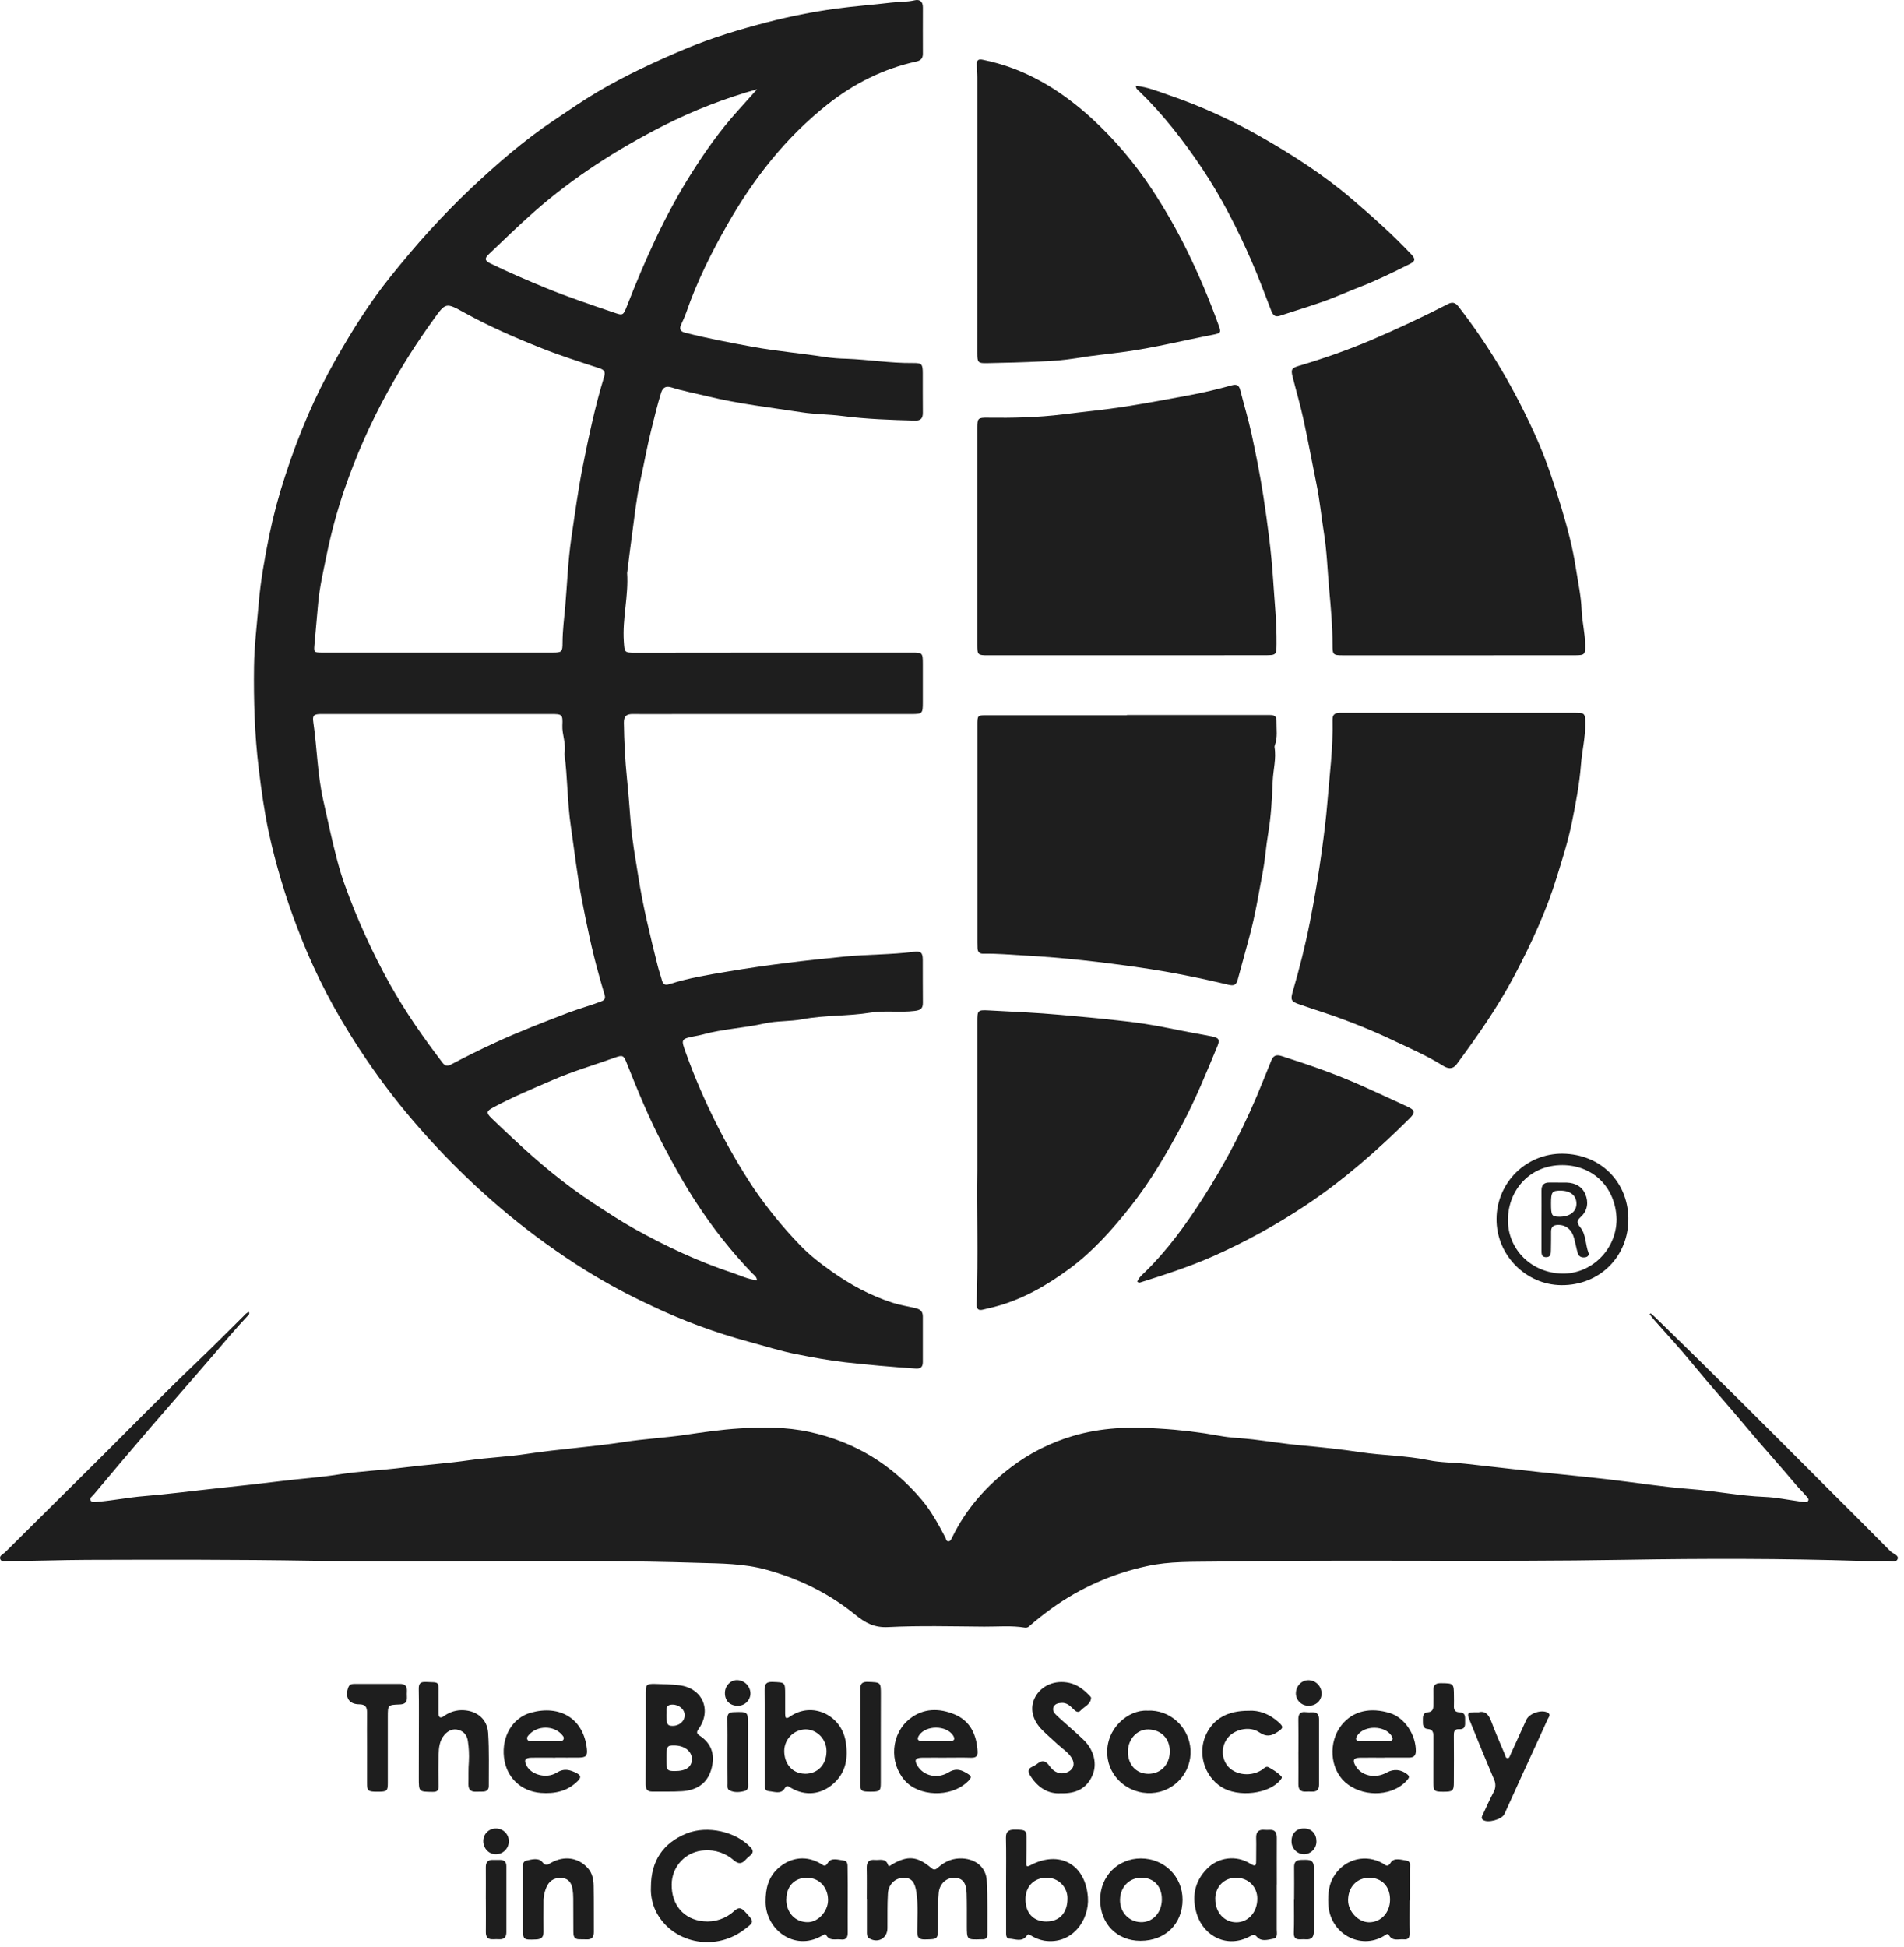 <svg width="134" height="137" viewBox="0 0 134 137" fill="none" xmlns="http://www.w3.org/2000/svg">
<path d="M54.443 45.92H64.197C64.917 45.92 64.946 45.95 64.947 46.689C64.947 47.602 64.947 48.514 64.947 49.427C64.947 50.211 64.913 50.245 64.14 50.245H47.757C46.683 50.245 45.61 50.259 44.537 50.245C44.09 50.238 43.901 50.397 43.907 50.859C43.926 52.185 43.992 53.5 44.128 54.824C44.232 55.831 44.306 56.85 44.386 57.865C44.489 59.154 44.725 60.425 44.925 61.7C45.256 63.814 45.769 65.894 46.288 67.969C46.378 68.325 46.505 68.672 46.6 69.026C46.695 69.379 46.965 69.299 47.176 69.231C48.492 68.812 49.848 68.593 51.203 68.366C53.944 67.902 56.698 67.576 59.468 67.308C61.076 67.151 62.69 67.181 64.291 66.978C64.816 66.912 64.938 67.027 64.943 67.536C64.951 68.545 64.937 69.554 64.951 70.564C64.956 70.978 64.771 71.084 64.374 71.133C63.338 71.263 62.284 71.088 61.271 71.252C59.675 71.512 58.053 71.42 56.466 71.721C55.591 71.886 54.669 71.821 53.803 72.017C52.35 72.346 50.851 72.402 49.416 72.804C49.262 72.847 49.103 72.874 48.947 72.904C47.902 73.111 47.913 73.106 48.284 74.125C48.886 75.795 49.588 77.428 50.386 79.014C51.178 80.601 52.066 82.138 53.045 83.616C54.009 85.025 55.088 86.352 56.272 87.582C56.944 88.292 57.713 88.887 58.514 89.454C59.839 90.397 61.248 91.16 62.801 91.665C63.337 91.838 63.889 91.92 64.434 92.049C64.772 92.131 64.947 92.281 64.947 92.626C64.947 93.7 64.947 94.773 64.947 95.845C64.947 96.184 64.799 96.326 64.439 96.299C62.783 96.186 61.132 96.043 59.483 95.858C58.337 95.728 57.207 95.516 56.081 95.296C54.939 95.074 53.823 94.713 52.697 94.411C50.335 93.773 48.036 92.923 45.828 91.87C44.233 91.131 42.683 90.297 41.189 89.371C39.306 88.192 37.502 86.892 35.789 85.479C32.981 83.15 30.412 80.548 28.118 77.712C26.81 76.076 25.605 74.361 24.509 72.577C23.069 70.252 21.861 67.791 20.903 65.23C20.075 63.064 19.411 60.84 18.916 58.575C18.602 57.095 18.393 55.595 18.209 54.083C17.921 51.694 17.845 49.304 17.877 46.907C17.897 45.423 18.083 43.949 18.206 42.471C18.34 40.855 18.63 39.269 18.947 37.691C19.237 36.285 19.607 34.896 20.054 33.532C20.534 32.039 21.084 30.575 21.705 29.14C22.259 27.863 22.88 26.617 23.565 25.406C24.734 23.329 25.997 21.308 27.496 19.447C28.377 18.353 29.276 17.275 30.226 16.235C31.175 15.196 32.154 14.183 33.18 13.221C35.006 11.505 36.896 9.863 38.989 8.462C40 7.789 40.997 7.088 42.044 6.47C44.029 5.298 46.115 4.333 48.238 3.439C50.1 2.657 52.028 2.078 53.974 1.572C55.566 1.157 57.181 0.836 58.811 0.611C60.109 0.434 61.413 0.341 62.711 0.186C63.263 0.121 63.822 0.149 64.374 0.02C64.729 -0.062 64.951 0.107 64.951 0.515C64.944 1.605 64.951 2.694 64.951 3.782C64.951 4.106 64.805 4.263 64.479 4.33C62.158 4.841 60.089 5.883 58.232 7.353C55.295 9.679 53.03 12.571 51.186 15.81C50.06 17.788 49.048 19.816 48.303 21.973C48.198 22.274 48.059 22.564 47.929 22.856C47.788 23.171 47.902 23.328 48.217 23.41C49.796 23.812 51.394 24.115 52.996 24.408C54.694 24.718 56.414 24.858 58.116 25.13C58.591 25.196 59.069 25.234 59.549 25.243C61.112 25.302 62.661 25.559 64.229 25.544C64.879 25.537 64.939 25.604 64.943 26.261C64.949 27.189 64.936 28.119 64.949 29.048C64.949 29.432 64.801 29.604 64.409 29.595C62.685 29.552 60.964 29.49 59.251 29.269C58.317 29.149 57.368 29.157 56.435 29.013C54.21 28.672 51.973 28.416 49.78 27.882C48.941 27.678 48.09 27.521 47.266 27.263C46.887 27.146 46.651 27.242 46.529 27.631C46.261 28.486 46.057 29.361 45.84 30.226C45.537 31.432 45.324 32.658 45.053 33.872C44.788 35.052 44.668 36.267 44.502 37.468C44.375 38.369 44.27 39.271 44.156 40.173C44.144 40.219 44.137 40.267 44.135 40.315C44.243 41.931 43.792 43.52 43.903 45.139C43.955 45.903 43.936 45.929 44.688 45.929C47.94 45.924 51.192 45.921 54.443 45.92ZM39.725 53.047C39.86 52.295 39.547 51.689 39.578 51.04C39.615 50.267 39.563 50.243 38.765 50.243H28.241C26.367 50.243 24.493 50.243 22.619 50.243C22.081 50.243 21.981 50.345 22.049 50.811C22.314 52.626 22.338 54.463 22.741 56.27C23.064 57.702 23.36 59.139 23.737 60.557C23.901 61.174 24.086 61.788 24.306 62.383C25.17 64.76 26.221 67.064 27.451 69.274C28.536 71.205 29.795 73.013 31.137 74.769C31.304 74.988 31.459 75.057 31.742 74.904C32.759 74.365 33.791 73.854 34.838 73.373C36.523 72.593 38.249 71.931 39.981 71.265C40.744 70.977 41.531 70.762 42.293 70.474C42.525 70.387 42.633 70.272 42.552 70.007C42.399 69.52 42.269 69.024 42.13 68.532C41.643 66.809 41.29 65.052 40.949 63.297C40.619 61.605 40.43 59.886 40.18 58.181C39.92 56.442 39.947 54.686 39.725 53.047ZM30.788 45.92C33.493 45.92 36.199 45.92 38.905 45.92C39.536 45.92 39.59 45.867 39.59 45.231C39.59 44.366 39.707 43.508 39.782 42.653C39.916 41.067 39.974 39.474 40.205 37.889C40.455 36.184 40.685 34.473 41.021 32.785C41.442 30.671 41.886 28.563 42.52 26.499C42.616 26.172 42.532 26.024 42.187 25.913C40.822 25.468 39.451 25.031 38.118 24.502C36.261 23.766 34.43 22.965 32.677 21.998C31.363 21.27 31.362 21.29 30.494 22.504C29.313 24.135 28.235 25.838 27.266 27.604C26.056 29.804 25.039 32.106 24.226 34.482C23.727 35.949 23.32 37.445 23.006 38.963C22.768 40.133 22.491 41.296 22.387 42.495C22.31 43.402 22.224 44.308 22.144 45.214C22.084 45.899 22.036 45.92 22.721 45.921C25.405 45.921 28.093 45.921 30.783 45.92H30.788ZM53.288 6.278C51.016 6.914 48.811 7.771 46.705 8.836C43.437 10.503 40.362 12.463 37.592 14.903C36.499 15.864 35.463 16.884 34.406 17.883C34.083 18.187 34.125 18.345 34.502 18.531C35.794 19.164 37.114 19.729 38.443 20.274C39.997 20.91 41.588 21.443 43.178 21.984C43.863 22.218 43.857 22.218 44.16 21.443C45.409 18.251 46.803 15.135 48.641 12.227C49.616 10.684 50.659 9.197 51.882 7.841C52.35 7.32 52.817 6.799 53.284 6.278H53.288ZM53.277 90.087C53.253 89.819 53.064 89.725 52.938 89.595C51.488 88.083 50.184 86.438 49.042 84.683C48.171 83.363 47.408 81.974 46.67 80.575C45.674 78.696 44.874 76.73 44.091 74.764C43.899 74.277 43.817 74.223 43.315 74.405C41.844 74.937 40.343 75.366 38.901 75.995C37.493 76.606 36.075 77.19 34.724 77.922C34.232 78.189 34.189 78.287 34.59 78.68C35.087 79.169 35.606 79.641 36.115 80.122C37.888 81.79 39.746 83.346 41.785 84.68C42.735 85.301 43.684 85.929 44.675 86.481C46.873 87.703 49.145 88.77 51.536 89.561C52.091 89.747 52.643 90.02 53.272 90.087H53.277Z" fill="#1E1E1E"/>
<path d="M116.175 92.414C116.271 92.496 116.368 92.574 116.457 92.661C120.56 96.641 124.596 100.688 128.634 104.733C130.104 106.204 131.581 107.668 133.041 109.149C133.222 109.332 133.653 109.428 133.548 109.702C133.436 109.991 133.033 109.828 132.759 109.838C132.182 109.858 131.606 109.86 131.029 109.838C125.491 109.66 119.949 109.662 114.412 109.756C104.789 109.92 95.166 109.731 85.545 109.883C83.95 109.909 82.318 109.849 80.726 110.201C78.31 110.717 76.027 111.728 74.021 113.171C73.476 113.565 72.952 113.98 72.445 114.42C72.407 114.461 72.361 114.493 72.308 114.513C72.256 114.532 72.2 114.539 72.145 114.532C71.191 114.371 70.223 114.467 69.269 114.46C67.011 114.444 64.753 114.378 62.496 114.492C61.528 114.541 60.895 114.191 60.211 113.636C58.351 112.124 56.256 111.091 53.928 110.451C52.334 110.013 50.735 110.018 49.123 109.97C40.048 109.682 30.968 109.978 21.893 109.823C16.642 109.734 11.391 109.745 6.14 109.761C4.287 109.767 2.43 109.846 0.574 109.841C0.382 109.841 0.101 109.944 0.016 109.704C-0.07 109.464 0.216 109.368 0.355 109.23C2.597 106.999 4.843 104.771 7.092 102.546C9.317 100.335 11.505 98.085 13.773 95.92C14.908 94.837 16.01 93.723 17.126 92.621C17.245 92.504 17.344 92.359 17.526 92.325C17.544 92.366 17.548 92.413 17.535 92.457C17.523 92.5 17.495 92.538 17.457 92.563C16.579 93.49 15.763 94.471 14.932 95.44C13.49 97.124 12.017 98.79 10.571 100.474C9.229 102.038 7.897 103.611 6.575 105.191C6.479 105.302 6.275 105.413 6.383 105.588C6.49 105.763 6.704 105.684 6.874 105.674C7.971 105.583 9.052 105.364 10.154 105.274C11.871 105.134 13.582 104.907 15.297 104.724C16.835 104.561 18.372 104.394 19.91 104.203C21.193 104.044 22.485 103.963 23.762 103.762C25.309 103.519 26.877 103.457 28.428 103.261C29.946 103.069 31.477 102.973 32.989 102.755C34.351 102.563 35.726 102.511 37.083 102.304C39.355 101.958 41.649 101.818 43.921 101.466C45.355 101.244 46.811 101.172 48.246 100.961C49.495 100.776 50.753 100.596 52.002 100.516C53.65 100.409 55.321 100.4 56.969 100.759C60.152 101.451 62.763 103.043 64.864 105.529C65.546 106.336 66.03 107.242 66.517 108.159C66.575 108.268 66.591 108.447 66.728 108.457C66.888 108.469 66.957 108.296 67.016 108.174C67.984 106.173 69.427 104.554 71.175 103.227C72.466 102.25 73.923 101.513 75.475 101.052C77.493 100.444 79.555 100.379 81.611 100.526C83.029 100.61 84.441 100.78 85.84 101.033C86.608 101.18 87.396 101.191 88.174 101.284C89.327 101.42 90.48 101.608 91.642 101.712C93.01 101.835 94.379 101.979 95.73 102.182C97.327 102.422 98.945 102.419 100.536 102.746C101.389 102.922 102.281 102.906 103.152 103C104.899 103.192 106.642 103.398 108.387 103.589C109.942 103.759 111.5 103.903 113.055 104.082C115.035 104.31 117.008 104.632 118.993 104.781C120.73 104.913 122.437 105.261 124.183 105.33C124.976 105.358 125.764 105.528 126.554 105.634C126.649 105.655 126.745 105.67 126.842 105.68C126.982 105.68 127.167 105.743 127.248 105.616C127.344 105.474 127.179 105.349 127.095 105.247C126.891 105 126.654 104.782 126.449 104.537C125.257 103.117 124.009 101.75 122.823 100.325C121.584 98.841 120.29 97.405 119.068 95.904C118.22 94.864 117.302 93.886 116.417 92.874C116.304 92.746 116.202 92.609 116.096 92.476L116.175 92.414Z" fill="#1E1E1E"/>
<path d="M102.685 50.156H110.806C111.537 50.156 111.561 50.188 111.569 50.909C111.581 51.89 111.339 52.841 111.265 53.813C111.161 55.182 110.897 56.532 110.626 57.879C110.367 59.166 109.964 60.414 109.581 61.666C108.834 64.103 107.767 66.403 106.579 68.655C105.417 70.854 103.999 72.883 102.525 74.875C102.221 75.285 101.876 75.188 101.558 74.99C100.494 74.328 99.348 73.817 98.223 73.29C96.564 72.496 94.857 71.809 93.111 71.232C92.547 71.052 91.99 70.854 91.428 70.666C90.866 70.479 90.815 70.348 90.98 69.78C91.454 68.155 91.869 66.513 92.195 64.854C92.521 63.195 92.802 61.527 93.03 59.848C93.178 58.756 93.318 57.666 93.409 56.568C93.566 54.597 93.829 52.633 93.783 50.65C93.773 50.178 94.072 50.154 94.421 50.154C96.968 50.154 99.515 50.154 102.061 50.154L102.685 50.156Z" fill="#1E1E1E"/>
<path d="M102.652 46.113C99.947 46.113 97.241 46.113 94.534 46.113C93.811 46.113 93.781 46.081 93.781 45.351C93.781 44.073 93.668 42.804 93.551 41.531C93.427 40.185 93.39 38.821 93.174 37.485C92.991 36.352 92.886 35.207 92.655 34.081C92.343 32.543 92.061 31.006 91.729 29.481C91.512 28.483 91.221 27.502 90.972 26.511C90.837 25.977 90.912 25.894 91.441 25.734C93.171 25.224 94.872 24.618 96.534 23.916C98.36 23.131 100.15 22.296 101.916 21.388C102.211 21.235 102.426 21.292 102.624 21.544C103.743 22.981 104.767 24.49 105.691 26.06C106.647 27.687 107.504 29.369 108.258 31.099C108.902 32.598 109.411 34.142 109.882 35.703C110.305 37.113 110.687 38.53 110.907 39.982C111.055 40.956 111.274 41.92 111.312 42.918C111.341 43.725 111.549 44.526 111.563 45.341C111.576 46.072 111.535 46.11 110.816 46.11C108.095 46.114 105.374 46.114 102.652 46.113Z" fill="#1E1E1E"/>
<path d="M79.272 46.112H69.518C68.814 46.112 68.782 46.078 68.781 45.382C68.781 40.289 68.781 35.196 68.781 30.102C68.781 29.44 68.827 29.383 69.49 29.392C71.267 29.417 73.046 29.378 74.807 29.156C76.278 28.971 77.756 28.835 79.228 28.602C80.74 28.36 82.246 28.084 83.745 27.802C84.729 27.618 85.713 27.383 86.682 27.114C87.017 27.018 87.195 27.094 87.282 27.437C87.545 28.475 87.859 29.501 88.085 30.548C88.395 31.983 88.684 33.424 88.906 34.873C89.205 36.826 89.47 38.783 89.598 40.764C89.694 42.278 89.858 43.788 89.841 45.309C89.833 46.088 89.823 46.106 89.023 46.107L79.272 46.112Z" fill="#1E1E1E"/>
<path d="M79.3 50.314C82.662 50.314 86.026 50.314 89.39 50.314C89.699 50.314 89.845 50.424 89.838 50.725C89.827 51.302 89.934 51.878 89.721 52.438C89.702 52.482 89.694 52.531 89.699 52.579C89.835 53.383 89.603 54.168 89.572 54.962C89.519 56.207 89.46 57.443 89.247 58.679C89.097 59.554 89.041 60.457 88.876 61.333C88.588 62.87 88.338 64.414 87.927 65.928C87.654 66.93 87.385 67.933 87.109 68.935C87.003 69.319 86.832 69.384 86.453 69.294C84.401 68.801 82.335 68.388 80.243 68.085C77.54 67.694 74.836 67.383 72.108 67.235C71.137 67.182 70.169 67.088 69.195 67.109C68.936 67.114 68.811 66.983 68.796 66.735C68.789 66.591 68.787 66.447 68.787 66.302C68.787 61.211 68.787 56.119 68.787 51.028C68.787 50.323 68.787 50.329 69.506 50.329C72.773 50.329 76.041 50.329 79.308 50.329L79.3 50.314Z" fill="#1E1E1E"/>
<path d="M68.783 14.772C68.783 11.666 68.783 8.558 68.783 5.45C68.783 5.146 68.752 4.842 68.744 4.539C68.735 4.257 68.83 4.138 69.152 4.202C72.131 4.797 74.603 6.306 76.826 8.323C78.438 9.806 79.862 11.482 81.065 13.312C81.99 14.714 82.825 16.173 83.564 17.681C84.386 19.361 85.116 21.085 85.75 22.844C85.951 23.388 85.942 23.441 85.377 23.55C83.34 23.943 81.328 24.446 79.267 24.739C78.101 24.905 76.925 25.003 75.761 25.206C74.926 25.334 74.085 25.412 73.24 25.437C71.978 25.5 70.716 25.528 69.454 25.554C68.829 25.566 68.781 25.506 68.781 24.857C68.781 21.495 68.782 18.133 68.783 14.772Z" fill="#1E1E1E"/>
<path d="M68.783 82.382C68.783 78.436 68.783 75.153 68.783 71.871C68.783 71.108 68.803 71.055 69.563 71.095C71.268 71.184 72.974 71.259 74.678 71.414C75.997 71.533 77.317 71.65 78.633 71.799C79.854 71.921 81.069 72.105 82.271 72.35C83.272 72.561 84.28 72.734 85.284 72.927C85.778 73.023 85.868 73.159 85.68 73.612C84.911 75.457 84.165 77.31 83.225 79.079C82.135 81.131 80.964 83.137 79.521 84.956C78.259 86.546 76.904 88.069 75.255 89.281C73.649 90.465 71.936 91.451 69.984 91.96C69.721 92.028 69.454 92.082 69.191 92.152C68.845 92.243 68.72 92.096 68.732 91.76C68.854 88.413 68.739 85.066 68.783 82.382Z" fill="#1E1E1E"/>
<path d="M79.945 6.043C80.766 6.122 81.518 6.438 82.276 6.698C84.514 7.466 86.674 8.444 88.726 9.62C90.959 10.899 93.125 12.281 95.093 13.963C96.566 15.221 98.008 16.5 99.337 17.91C99.644 18.235 99.591 18.39 99.22 18.574C98.035 19.172 96.844 19.755 95.605 20.232C94.799 20.541 94.013 20.904 93.202 21.193C92.165 21.561 91.109 21.879 90.063 22.223C89.706 22.341 89.571 22.127 89.462 21.849C89.007 20.688 88.582 19.514 88.082 18.372C87.089 16.102 85.968 13.889 84.587 11.831C83.287 9.896 81.86 8.049 80.174 6.42C80.077 6.322 79.936 6.246 79.945 6.043Z" fill="#1E1E1E"/>
<path d="M80.04 90.186C80.137 89.904 80.381 89.705 80.585 89.505C82.153 87.98 83.425 86.215 84.603 84.394C86.293 81.774 87.724 78.996 88.875 76.098C89.067 75.609 89.278 75.124 89.47 74.632C89.606 74.283 89.818 74.188 90.185 74.306C92.107 74.921 94.007 75.576 95.847 76.402C96.91 76.882 97.972 77.363 99.028 77.858C99.609 78.13 99.632 78.272 99.191 78.711C96.933 80.957 94.549 83.044 91.887 84.817C89.839 86.181 87.679 87.371 85.43 88.372C83.767 89.113 82.032 89.678 80.294 90.226C80.253 90.248 80.206 90.256 80.161 90.248C80.115 90.241 80.073 90.219 80.04 90.186Z" fill="#1E1E1E"/>
<path d="M61.003 133.643C61.003 132.907 61.015 132.171 60.998 131.433C60.988 131.017 61.167 130.835 61.575 130.874C61.913 130.906 62.329 130.718 62.503 131.233C62.553 131.382 62.695 131.243 62.78 131.191C63.876 130.549 64.566 130.606 65.547 131.448C65.759 131.629 65.89 131.524 66.04 131.391C66.529 130.958 67.089 130.732 67.752 130.771C68.695 130.828 69.397 131.404 69.448 132.337C69.517 133.598 69.481 134.865 69.49 136.129C69.49 136.34 69.394 136.461 69.175 136.46C69.127 136.46 69.079 136.46 69.031 136.46C68.045 136.492 68.046 136.492 68.044 135.499C68.044 134.747 68.051 133.994 68.031 133.243C68.011 132.491 67.754 132.17 67.226 132.133C66.65 132.091 66.133 132.508 66.065 133.177C65.998 133.847 66.027 134.523 66.014 135.196C66.014 135.308 66.014 135.419 66.014 135.532C66.014 136.468 66.008 136.455 65.084 136.469C64.688 136.476 64.556 136.344 64.554 135.947C64.554 135.02 64.629 134.09 64.497 133.166C64.389 132.414 64.139 132.131 63.601 132.131C63.017 132.131 62.529 132.575 62.49 133.238C62.443 134.051 62.462 134.872 62.456 135.685C62.45 136.38 61.808 136.748 61.197 136.406C60.988 136.289 61.014 136.084 61.012 135.896C61.012 135.145 61.012 134.392 61.012 133.64L61.003 133.643Z" fill="#1E1E1E"/>
<path d="M45.444 122.282C45.444 121.225 45.444 120.168 45.444 119.116C45.444 118.545 45.504 118.479 46.086 118.489C46.669 118.5 47.24 118.519 47.809 118.585C49.436 118.778 50.115 120.328 49.165 121.661C49.017 121.867 49.02 121.987 49.23 122.123C50.149 122.717 50.342 123.583 50.042 124.558C49.742 125.534 48.985 125.978 48.01 126.041C47.309 126.086 46.603 126.057 45.895 126.067C45.531 126.067 45.435 125.863 45.437 125.543C45.444 124.458 45.444 123.368 45.444 122.282ZM46.9 123.698C46.9 124.571 46.93 124.618 47.485 124.622C48.281 124.626 48.695 124.333 48.694 123.778C48.693 123.222 48.17 122.817 47.426 122.817C46.944 122.816 46.9 122.888 46.9 123.698ZM46.9 120.643C46.9 121.333 46.964 121.442 47.347 121.443C47.808 121.443 48.18 121.117 48.187 120.703C48.195 120.29 47.795 119.935 47.314 119.944C46.757 119.955 46.954 120.389 46.901 120.643H46.9Z" fill="#1E1E1E"/>
<path d="M53.815 122.152C53.815 121.081 53.826 120.008 53.809 118.937C53.803 118.523 53.905 118.329 54.378 118.349C55.256 118.385 55.258 118.358 55.258 119.245C55.258 119.693 55.258 120.141 55.258 120.591C55.258 120.861 55.294 121.002 55.6 120.789C57.169 119.691 59.24 120.693 59.526 122.586C59.689 123.663 59.562 124.655 58.712 125.456C57.835 126.281 56.672 126.417 55.63 125.784C55.453 125.677 55.379 125.592 55.209 125.864C54.96 126.268 54.485 126.068 54.109 126.037C53.784 126.01 53.821 125.7 53.821 125.466C53.812 124.361 53.816 123.257 53.815 122.152ZM56.642 124.814C57.546 124.824 58.171 124.167 58.168 123.213C58.168 122.381 57.501 121.693 56.697 121.689C56.302 121.695 55.925 121.854 55.645 122.132C55.364 122.411 55.203 122.787 55.194 123.182C55.183 124.126 55.784 124.804 56.642 124.81V124.814Z" fill="#1E1E1E"/>
<path d="M89.854 132.594C89.854 133.651 89.854 134.708 89.854 135.766C89.854 136.007 89.95 136.352 89.613 136.417C89.237 136.491 88.772 136.633 88.48 136.304C88.27 136.066 88.161 136.144 87.973 136.247C86.386 137.112 84.736 136.267 84.236 134.705C83.865 133.544 84.037 132.419 84.942 131.5C85.33 131.1 85.843 130.845 86.396 130.778C86.949 130.711 87.508 130.835 87.981 131.131C88.411 131.406 88.409 131.208 88.406 130.871C88.4 130.36 88.424 129.847 88.406 129.333C88.39 128.892 88.583 128.715 89.01 128.757C89.121 128.765 89.234 128.765 89.345 128.757C89.757 128.736 89.862 128.969 89.859 129.333C89.852 130.422 89.859 131.51 89.859 132.601L89.854 132.594ZM85.529 133.63C85.529 134.56 86.155 135.254 86.996 135.264C87.836 135.274 88.488 134.562 88.488 133.601C88.488 132.756 87.852 132.13 86.99 132.127C86.151 132.124 85.524 132.769 85.526 133.63H85.529Z" fill="#1E1E1E"/>
<path d="M70.805 132.594C70.805 131.506 70.823 130.418 70.797 129.326C70.785 128.792 71.075 128.732 71.496 128.742C72.169 128.756 72.239 128.789 72.245 129.319C72.252 129.895 72.239 130.472 72.228 131.049C72.228 131.258 72.212 131.412 72.506 131.254C74.562 130.159 76.394 131.175 76.564 133.504C76.68 135.096 75.462 136.857 73.488 136.555C73.174 136.497 72.873 136.383 72.599 136.218C72.497 136.162 72.384 136.026 72.27 136.195C71.936 136.682 71.459 136.436 71.044 136.414C70.778 136.4 70.809 136.109 70.808 135.907C70.802 134.804 70.805 133.701 70.805 132.594ZM73.655 135.205C74.557 135.205 75.117 134.602 75.127 133.623C75.134 133.427 75.1 133.232 75.029 133.049C74.958 132.866 74.85 132.699 74.713 132.559C74.575 132.419 74.411 132.309 74.229 132.234C74.048 132.16 73.853 132.123 73.657 132.126C72.772 132.126 72.169 132.739 72.172 133.645C72.176 134.625 72.73 135.208 73.655 135.208V135.205Z" fill="#1E1E1E"/>
<path d="M45.811 132.786C45.811 130.937 46.676 129.671 48.334 129.008C49.786 128.432 51.77 128.869 52.828 129.992C53.009 130.185 53.03 130.344 52.842 130.525C52.727 130.635 52.592 130.728 52.488 130.848C52.215 131.162 51.97 131.181 51.637 130.895C51.36 130.65 51.038 130.463 50.688 130.344C50.338 130.225 49.968 130.176 49.599 130.201C48.976 130.222 48.385 130.485 47.951 130.933C47.517 131.381 47.274 131.98 47.272 132.603C47.251 134.045 48.137 135.064 49.505 135.191C49.897 135.231 50.293 135.188 50.666 135.062C51.04 134.937 51.382 134.734 51.67 134.465C51.958 134.21 52.144 134.205 52.417 134.5C53.107 135.242 53.121 135.229 52.299 135.832C50.223 137.353 47.257 136.697 46.156 134.481C45.901 133.954 45.783 133.371 45.811 132.786Z" fill="#1E1E1E"/>
<path d="M59.661 133.757C59.661 134.493 59.652 135.228 59.661 135.967C59.667 136.326 59.553 136.524 59.163 136.47C58.807 136.421 58.389 136.61 58.141 136.152C58.079 136.038 57.906 136.176 57.8 136.234C55.886 137.306 53.896 135.766 53.88 133.841C53.873 132.887 54.072 132.041 54.841 131.394C55.712 130.663 56.792 130.558 57.772 131.147C57.964 131.26 58.069 131.4 58.273 131.067C58.509 130.682 59.004 130.875 59.383 130.917C59.676 130.949 59.648 131.241 59.651 131.458C59.667 132.222 59.661 132.99 59.661 133.757ZM55.336 133.651C55.336 134.593 55.975 135.267 56.867 135.254C57.586 135.243 58.276 134.485 58.277 133.702C58.277 132.802 57.662 132.141 56.814 132.129C55.931 132.113 55.342 132.722 55.342 133.651H55.336Z" fill="#1E1E1E"/>
<path d="M109.96 81.179C112.672 81.208 114.557 83.181 114.6 85.696C114.646 88.387 112.593 90.459 109.875 90.43C107.384 90.404 105.296 88.305 105.323 85.753C105.331 84.531 105.825 83.363 106.694 82.505C107.564 81.648 108.739 81.171 109.96 81.179ZM113.773 85.792C113.709 83.559 112.133 81.993 109.96 81.984C107.663 81.976 106.155 83.74 106.125 85.791C106.093 87.93 107.8 89.576 109.949 89.616C111.962 89.654 113.762 87.968 113.773 85.792Z" fill="#1E1E1E"/>
<path d="M99.204 133.72C99.204 134.489 99.191 135.258 99.209 136.027C99.217 136.337 99.113 136.494 98.803 136.462C98.433 136.425 97.996 136.634 97.74 136.146C97.668 136.01 97.508 136.157 97.406 136.218C95.744 137.227 93.574 136.067 93.483 133.967C93.451 133.234 93.518 132.534 93.953 131.904C94.729 130.778 96.156 130.445 97.34 131.13C97.532 131.243 97.654 131.425 97.879 131.06C98.104 130.695 98.615 130.861 98.993 130.923C99.312 130.974 99.224 131.284 99.223 131.519C99.223 132.254 99.223 132.989 99.223 133.724L99.204 133.72ZM97.829 133.667C97.829 132.742 97.253 132.129 96.372 132.129C95.492 132.129 94.879 132.779 94.876 133.713C94.876 134.498 95.593 135.256 96.345 135.262C97.187 135.269 97.826 134.582 97.829 133.667Z" fill="#1E1E1E"/>
<path d="M39.093 123.679C38.533 123.679 37.972 123.672 37.412 123.679C36.938 123.688 36.849 123.856 37.078 124.276C37.408 124.881 38.459 125.18 39.173 124.738C39.714 124.403 40.115 124.532 40.589 124.772C40.908 124.934 40.889 125.094 40.668 125.316C39.944 126.045 39.043 126.234 38.062 126.159C36.646 126.049 35.626 125.057 35.467 123.645C35.303 122.212 36.055 120.869 37.374 120.51C39.409 119.954 41.059 120.92 41.302 123.042C41.359 123.553 41.249 123.666 40.725 123.673C40.18 123.679 39.636 123.673 39.091 123.673L39.093 123.679ZM38.386 122.519C38.704 122.519 39.023 122.519 39.341 122.519C39.466 122.519 39.615 122.519 39.665 122.373C39.715 122.227 39.606 122.135 39.523 122.04C38.965 121.41 37.825 121.413 37.25 122.046C37.163 122.142 37.058 122.238 37.106 122.378C37.154 122.519 37.306 122.519 37.431 122.52C37.749 122.524 38.068 122.52 38.386 122.519Z" fill="#1E1E1E"/>
<path d="M66.62 123.681C66.043 123.681 65.467 123.672 64.89 123.681C64.409 123.689 64.327 123.866 64.584 124.275C65.015 124.962 65.963 125.193 66.752 124.717C67.192 124.449 67.534 124.485 67.943 124.717C68.419 124.983 68.443 125.061 68.039 125.424C66.87 126.491 64.663 126.418 63.669 125.279C62.558 124.003 62.709 121.986 64.028 120.946C64.989 120.185 66.101 120.189 67.168 120.629C68.29 121.093 68.735 122.071 68.801 123.245C68.82 123.589 68.665 123.691 68.343 123.683C67.766 123.666 67.19 123.678 66.613 123.678L66.62 123.681ZM65.871 122.516C66.205 122.516 66.538 122.525 66.872 122.516C67.16 122.504 67.241 122.37 67.073 122.113C66.598 121.39 65.168 121.384 64.686 122.104C64.529 122.339 64.559 122.501 64.87 122.514C65.203 122.526 65.537 122.516 65.871 122.516Z" fill="#1E1E1E"/>
<path d="M29.479 122.179C29.479 121.075 29.493 119.969 29.471 118.867C29.462 118.475 29.567 118.331 29.98 118.351C30.935 118.394 30.863 118.273 30.862 119.24C30.862 119.672 30.862 120.105 30.862 120.536C30.862 120.887 31.006 120.929 31.267 120.741C31.66 120.455 32.139 120.314 32.624 120.341C33.585 120.389 34.29 120.978 34.354 121.941C34.435 123.185 34.393 124.435 34.399 125.683C34.399 125.94 34.248 126.057 34.003 126.068C33.844 126.068 33.683 126.068 33.523 126.075C33.139 126.097 32.956 125.928 32.965 125.54C32.979 125.012 32.952 124.483 32.998 123.957C33.024 123.478 33.001 122.998 32.929 122.523C32.881 122.121 32.654 121.831 32.263 121.726C31.872 121.62 31.537 121.776 31.279 122.075C30.931 122.476 30.882 122.978 30.869 123.475C30.851 124.195 30.85 124.916 30.869 125.634C30.88 125.957 30.81 126.092 30.452 126.088C29.475 126.077 29.475 126.088 29.475 125.109C29.475 124.131 29.48 123.156 29.479 122.179Z" fill="#1E1E1E"/>
<path d="M97.435 123.681C96.859 123.681 96.282 123.671 95.706 123.681C95.254 123.692 95.173 123.861 95.403 124.258C95.815 124.969 96.793 125.177 97.603 124.725C98.092 124.453 98.601 124.504 99.045 124.854C99.174 124.957 99.196 125.054 99.099 125.177C99.03 125.265 98.955 125.349 98.875 125.427C97.793 126.449 95.8 126.432 94.652 125.392C93.595 124.431 93.477 122.586 94.405 121.403C95.237 120.346 96.487 120.138 97.806 120.538C98.872 120.861 99.658 122.093 99.644 123.22C99.639 123.555 99.473 123.675 99.163 123.673C98.587 123.673 98.01 123.673 97.433 123.673L97.435 123.681ZM96.724 122.518C97.059 122.518 97.397 122.527 97.732 122.518C97.983 122.508 98.094 122.395 97.936 122.145C97.467 121.403 96.027 121.384 95.533 122.112C95.374 122.349 95.395 122.509 95.714 122.52C96.052 122.526 96.389 122.518 96.725 122.518H96.724Z" fill="#1E1E1E"/>
<path d="M74.671 126.184C73.744 126.246 73.053 125.78 72.531 124.985C72.339 124.691 72.3 124.467 72.675 124.303C72.793 124.252 72.904 124.186 73.004 124.106C73.356 123.826 73.6 123.893 73.861 124.265C74.196 124.745 74.651 124.88 75.066 124.723C75.553 124.54 75.69 124.131 75.418 123.691C75.176 123.299 74.787 123.062 74.457 122.759C74.094 122.422 73.715 122.101 73.364 121.751C72.627 121.016 72.451 120.157 72.86 119.406C73.306 118.588 74.257 118.196 75.256 118.416C75.846 118.546 76.288 118.906 76.692 119.327C76.735 119.372 76.795 119.436 76.788 119.486C76.748 119.946 76.307 120.079 76.049 120.364C75.876 120.556 75.699 120.416 75.556 120.274C75.315 120.034 75.076 119.793 74.692 119.825C74.477 119.84 74.269 119.878 74.159 120.087C74.05 120.297 74.159 120.504 74.306 120.65C74.626 120.963 74.969 121.251 75.301 121.551C75.632 121.851 75.974 122.143 76.293 122.457C77.001 123.16 77.239 124.152 76.869 124.956C76.456 125.867 75.698 126.219 74.671 126.184Z" fill="#1E1E1E"/>
<path d="M80.747 120.37C82.333 120.282 83.695 121.523 83.787 123.13C83.807 123.51 83.752 123.891 83.624 124.25C83.497 124.61 83.299 124.94 83.044 125.222C82.788 125.505 82.479 125.734 82.134 125.897C81.79 126.059 81.416 126.152 81.035 126.17C79.402 126.248 78.033 125.052 77.928 123.479C77.805 121.638 79.402 120.293 80.747 120.37ZM80.808 124.817C81.686 124.823 82.318 124.174 82.329 123.256C82.34 122.338 81.719 121.71 80.813 121.694C80.029 121.681 79.39 122.367 79.38 123.237C79.368 124.163 79.956 124.81 80.809 124.817H80.808Z" fill="#1E1E1E"/>
<path d="M80.266 136.565C78.609 136.565 77.43 135.367 77.427 133.672C77.427 132.028 78.664 130.771 80.289 130.77C81.939 130.77 83.228 132.043 83.225 133.673C83.224 135.381 82.008 136.564 80.266 136.565ZM81.769 133.662C81.779 132.751 81.22 132.139 80.362 132.124C79.49 132.113 78.846 132.759 78.825 133.67C78.805 134.535 79.437 135.226 80.282 135.252C81.126 135.278 81.757 134.594 81.77 133.662H81.769Z" fill="#1E1E1E"/>
<path d="M36.806 133.706C36.806 132.986 36.8 132.264 36.806 131.547C36.806 131.318 36.743 130.998 37.034 130.927C37.413 130.836 37.906 130.701 38.167 131.024C38.429 131.346 38.578 131.186 38.79 131.07C39.716 130.56 40.699 130.705 41.362 131.442C41.684 131.799 41.772 132.239 41.78 132.691C41.8 133.778 41.786 134.866 41.793 135.953C41.793 136.317 41.639 136.486 41.273 136.466C41.098 136.456 40.921 136.466 40.745 136.459C40.383 136.452 40.353 136.196 40.352 135.925C40.352 135.142 40.352 134.358 40.344 133.574C40.345 133.351 40.327 133.128 40.29 132.907C40.218 132.495 40.014 132.185 39.555 132.146C39.097 132.107 38.733 132.273 38.513 132.681C38.326 133.056 38.236 133.471 38.25 133.888C38.25 134.577 38.239 135.264 38.25 135.952C38.25 136.319 38.09 136.456 37.728 136.47C36.803 136.503 36.803 136.514 36.803 135.58V134.619C36.805 134.314 36.805 134.01 36.806 133.706Z" fill="#1E1E1E"/>
<path d="M104.075 120.485C104.538 120.371 104.777 120.662 104.951 121.126C105.239 121.904 105.578 122.664 105.9 123.432C105.947 123.543 105.949 123.721 106.114 123.713C106.239 123.708 106.258 123.556 106.307 123.457C106.68 122.644 107.051 121.829 107.421 121.013C107.628 120.559 108.504 120.266 108.932 120.517C109.173 120.658 108.989 120.831 108.925 120.97C108.365 122.208 107.793 123.442 107.227 124.678C106.776 125.666 106.331 126.659 105.877 127.647C105.699 128.031 104.699 128.302 104.37 128.056C104.209 127.935 104.307 127.791 104.363 127.672C104.605 127.149 104.844 126.624 105.11 126.115C105.189 125.977 105.234 125.822 105.239 125.663C105.245 125.505 105.213 125.347 105.144 125.204C104.583 123.879 104.033 122.548 103.497 121.212C103.202 120.485 103.215 120.478 104.075 120.485Z" fill="#1E1E1E"/>
<path d="M87.864 120.378C88.615 120.327 89.341 120.609 89.968 121.169C90.352 121.511 90.324 121.596 89.915 121.869C89.476 122.163 89.115 122.236 88.622 121.896C87.99 121.462 87.014 121.651 86.492 122.184C86.26 122.431 86.112 122.746 86.07 123.082C86.028 123.418 86.093 123.759 86.257 124.056C86.691 124.864 87.933 125.1 88.8 124.543C88.954 124.446 89.089 124.236 89.304 124.363C89.621 124.546 89.942 124.733 90.188 125.01C90.257 125.087 90.164 125.185 90.103 125.26C89.305 126.241 87.129 126.493 85.954 125.741C84.729 124.957 84.263 123.312 84.897 122.016C85.43 120.929 86.397 120.377 87.864 120.378Z" fill="#1E1E1E"/>
<path d="M25.832 123.007C25.832 122.175 25.82 121.343 25.832 120.508C25.838 120.111 25.705 119.925 25.279 119.923C24.553 119.923 24.253 119.42 24.517 118.727C24.597 118.519 24.763 118.489 24.943 118.488C26.015 118.488 27.088 118.488 28.159 118.488C28.502 118.488 28.659 118.65 28.64 118.992C28.632 119.136 28.632 119.28 28.64 119.423C28.662 119.798 28.474 119.922 28.117 119.935C27.295 119.963 27.294 119.974 27.293 120.81C27.293 122.362 27.293 123.915 27.293 125.467C27.293 126.028 27.231 126.074 26.583 126.076C25.901 126.076 25.834 126.028 25.83 125.458C25.828 124.64 25.832 123.823 25.832 123.007Z" fill="#1E1E1E"/>
<path d="M100.884 123.842C100.884 123.282 100.884 122.722 100.884 122.163C100.884 121.893 100.82 121.687 100.499 121.664C100.133 121.637 100.137 121.358 100.14 121.1C100.143 120.841 100.097 120.523 100.497 120.485C100.812 120.457 100.882 120.259 100.882 119.988C100.882 119.635 100.894 119.284 100.882 118.931C100.871 118.554 101.053 118.43 101.412 118.435C102.308 118.445 102.323 118.449 102.325 119.344C102.325 119.568 102.335 119.793 102.325 120.017C102.308 120.305 102.389 120.474 102.709 120.487C103.212 120.505 103.094 120.899 103.111 121.2C103.128 121.501 103.042 121.7 102.685 121.676C102.329 121.652 102.317 121.882 102.319 122.15C102.327 123.239 102.327 124.329 102.319 125.418C102.319 126.025 102.24 126.082 101.55 126.077C100.937 126.077 100.885 126.026 100.878 125.43C100.878 124.903 100.878 124.373 100.878 123.847L100.884 123.842Z" fill="#1E1E1E"/>
<path d="M61.988 122.144C61.988 123.248 61.988 124.354 61.988 125.458C61.988 126.02 61.92 126.071 61.281 126.074C60.618 126.074 60.544 126.029 60.543 125.492C60.543 123.282 60.543 121.071 60.543 118.861C60.543 118.468 60.684 118.33 61.086 118.346C61.993 118.38 61.994 118.362 61.993 119.26L61.988 122.144Z" fill="#1E1E1E"/>
<path d="M51.196 123.236C51.196 122.467 51.206 121.698 51.191 120.934C51.184 120.605 51.304 120.486 51.635 120.477C52.646 120.446 52.646 120.434 52.646 121.428C52.646 122.755 52.646 124.082 52.646 125.409C52.646 125.637 52.713 125.943 52.409 126.023C52.057 126.119 51.675 126.151 51.335 125.975C51.159 125.883 51.203 125.662 51.202 125.494C51.194 124.739 51.196 123.987 51.196 123.236Z" fill="#1E1E1E"/>
<path d="M91.381 123.255C91.381 122.502 91.391 121.751 91.376 120.998C91.368 120.614 91.505 120.422 91.909 120.477C92.053 120.491 92.197 120.493 92.341 120.484C92.685 120.473 92.833 120.641 92.832 120.98C92.828 122.518 92.828 124.054 92.832 125.588C92.832 125.936 92.669 126.084 92.331 126.069C92.188 126.063 92.043 126.062 91.9 126.069C91.537 126.087 91.374 125.921 91.379 125.554C91.388 124.786 91.379 124.017 91.379 123.248L91.381 123.255Z" fill="#1E1E1E"/>
<path d="M34.19 133.645C34.19 132.894 34.197 132.141 34.19 131.39C34.184 131.022 34.347 130.858 34.709 130.873C34.869 130.879 35.029 130.873 35.189 130.873C35.478 130.873 35.638 131.007 35.638 131.306C35.638 132.859 35.638 134.412 35.638 135.963C35.638 136.295 35.486 136.472 35.14 136.457C34.997 136.45 34.852 136.45 34.709 136.457C34.342 136.478 34.187 136.311 34.192 135.944C34.203 135.175 34.192 134.406 34.192 133.638L34.19 133.645Z" fill="#1E1E1E"/>
<path d="M91.078 133.689C91.078 132.92 91.09 132.151 91.078 131.383C91.068 130.84 91.432 130.871 91.794 130.867C92.156 130.864 92.451 130.872 92.467 131.375C92.523 132.894 92.512 134.411 92.467 135.929C92.455 136.321 92.297 136.487 91.914 136.462C91.786 136.454 91.658 136.454 91.53 136.462C91.191 136.482 91.043 136.359 91.057 135.988C91.085 135.219 91.066 134.45 91.066 133.681L91.078 133.689Z" fill="#1E1E1E"/>
<path d="M35.811 129.573C35.808 129.815 35.708 130.046 35.535 130.215C35.362 130.384 35.129 130.477 34.887 130.475C34.398 130.475 34.001 130.046 34.011 129.528C34.013 129.413 34.037 129.298 34.083 129.192C34.128 129.086 34.195 128.99 34.278 128.909C34.361 128.829 34.459 128.766 34.567 128.724C34.674 128.681 34.789 128.661 34.905 128.663C35.025 128.661 35.144 128.684 35.255 128.729C35.366 128.774 35.467 128.841 35.551 128.926C35.636 129.011 35.702 129.112 35.747 129.223C35.792 129.334 35.813 129.454 35.811 129.573Z" fill="#1E1E1E"/>
<path d="M92.087 120.024C91.972 120.025 91.857 120.003 91.75 119.96C91.642 119.917 91.545 119.853 91.462 119.772C91.38 119.69 91.315 119.594 91.27 119.487C91.225 119.38 91.202 119.266 91.202 119.15C91.208 118.633 91.612 118.217 92.1 118.225C92.223 118.229 92.345 118.257 92.458 118.308C92.571 118.358 92.672 118.431 92.757 118.521C92.841 118.612 92.907 118.718 92.95 118.833C92.994 118.949 93.013 119.073 93.009 119.196C92.997 119.679 92.6 120.036 92.087 120.024Z" fill="#1E1E1E"/>
<path d="M51.018 119.14C51.012 118.641 51.387 118.229 51.855 118.219C52.105 118.219 52.345 118.317 52.525 118.491C52.704 118.666 52.809 118.903 52.816 119.153C52.814 119.387 52.719 119.61 52.553 119.774C52.386 119.938 52.161 120.029 51.928 120.027C51.378 120.027 51.018 119.679 51.018 119.14Z" fill="#1E1E1E"/>
<path d="M92.648 129.564C92.652 129.798 92.565 130.024 92.404 130.194C92.244 130.364 92.023 130.465 91.789 130.475C91.669 130.474 91.551 130.449 91.441 130.402C91.331 130.355 91.231 130.286 91.148 130.2C91.065 130.113 91 130.011 90.956 129.899C90.913 129.788 90.893 129.668 90.896 129.548C90.896 128.998 91.254 128.646 91.801 128.659C92.309 128.671 92.649 129.038 92.648 129.564Z" fill="#1E1E1E"/>
<path d="M108.487 85.899C108.487 85.195 108.494 84.49 108.487 83.785C108.481 83.38 108.663 83.197 109.064 83.209C109.465 83.22 109.864 83.201 110.264 83.213C110.856 83.231 111.346 83.488 111.573 84.029C111.811 84.595 111.735 85.189 111.259 85.622C110.957 85.895 110.97 86.055 111.216 86.358C111.636 86.872 111.568 87.573 111.799 88.166C111.855 88.312 111.74 88.444 111.568 88.469C111.318 88.505 111.111 88.43 111.037 88.172C110.941 87.835 110.879 87.487 110.788 87.147C110.618 86.508 110.201 86.177 109.635 86.192C109.315 86.199 109.163 86.341 109.163 86.659C109.163 87.09 109.163 87.523 109.152 87.955C109.145 88.194 109.152 88.473 108.797 88.462C108.471 88.45 108.488 88.189 108.487 87.966C108.487 87.276 108.487 86.588 108.487 85.899ZM109.822 83.778C109.237 83.778 109.161 83.874 109.159 84.656C109.159 85.529 109.202 85.608 109.723 85.617C110.47 85.629 110.952 85.265 110.948 84.693C110.945 84.121 110.522 83.781 109.82 83.778H109.822Z" fill="#1E1E1E"/>
</svg>
